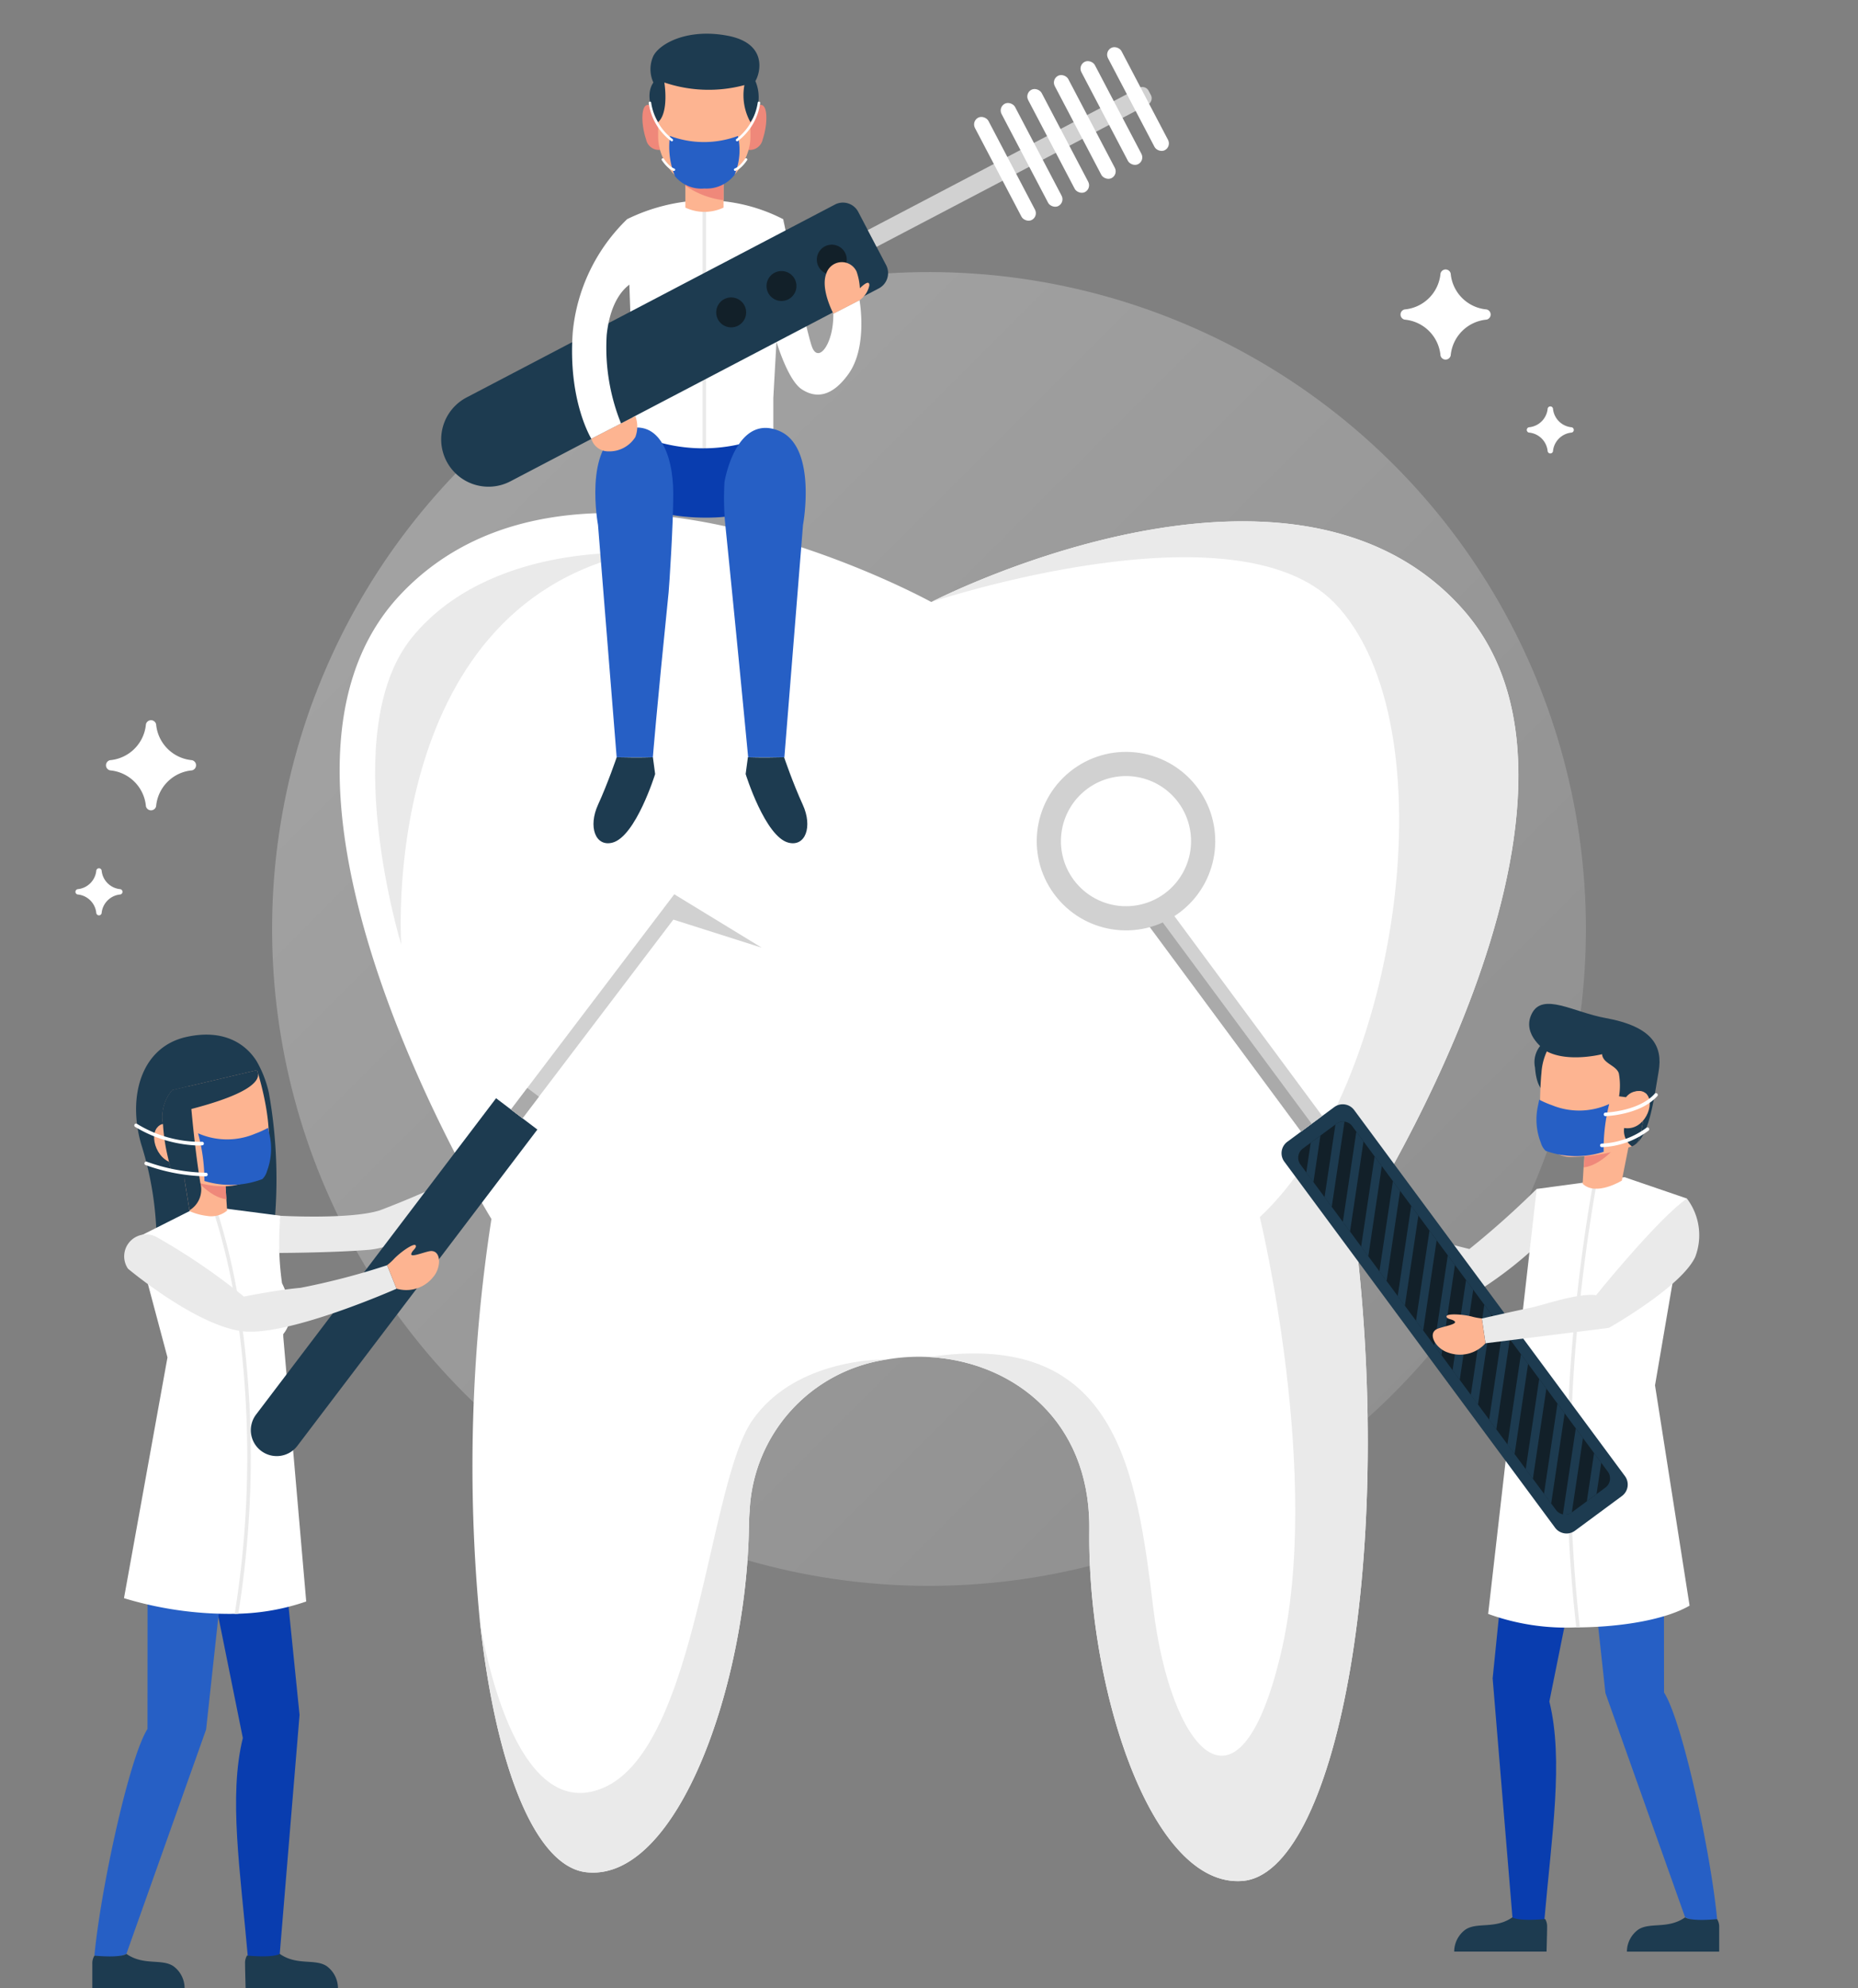 <svg xmlns="http://www.w3.org/2000/svg" xmlns:xlink="http://www.w3.org/1999/xlink" width="142.45" height="152.43" viewBox="0 0 142.45 152.43">
  <rect x="0" y="0" width="142.45" height="152.43" fill="#808080" stroke="none"/>
  <defs>
    <linearGradient id="linear-gradient" x1="0.5" y1="-4.653" x2="0.5" y2="2.072" gradientUnits="objectBoundingBox">
      <stop offset="0" stop-color="#fff"/>
      <stop offset="0.216" stop-color="#fff" stop-opacity="0.761"/>
      <stop offset="0.604" stop-color="#fff" stop-opacity="0.357"/>
      <stop offset="0.874" stop-color="#fff" stop-opacity="0.098"/>
      <stop offset="1" stop-color="#fff" stop-opacity="0"/>
    </linearGradient>
  </defs>
  <g id="Group_12290" data-name="Group 12290" transform="translate(-58.588 -30.209)">
    <circle id="Ellipse_2179" data-name="Ellipse 2179" cx="50.364" cy="50.364" r="50.364" transform="translate(58.588 101.434) rotate(-45)" fill="url(#linear-gradient)"/>
    <g id="Group_11640" data-name="Group 11640" transform="translate(64.372 50.868)">
      <path id="Path_41182" data-name="Path 41182" d="M87.5,185.793a3.035,3.035,0,0,0-2.751,2.751.4.4,0,0,1-.781,0,3.035,3.035,0,0,0-2.751-2.751.4.4,0,0,1,0-.78,3.035,3.035,0,0,0,2.751-2.751.4.4,0,0,1,.781,0,3.035,3.035,0,0,0,2.751,2.751A.4.4,0,0,1,87.5,185.793Z" transform="translate(-78.564 -147.388)" fill="#fff"/>
      <path id="Path_41183" data-name="Path 41183" d="M360.249,90.827a3.035,3.035,0,0,0-2.751,2.751.4.4,0,0,1-.781,0,3.034,3.034,0,0,0-2.751-2.751.4.4,0,0,1,0-.781,3.034,3.034,0,0,0,2.751-2.751.4.4,0,0,1,.781,0,3.034,3.034,0,0,0,2.751,2.751A.4.4,0,0,1,360.249,90.827Z" transform="translate(-252.06 -86.98)" fill="#fff"/>
      <path id="Path_41184" data-name="Path 41184" d="M383.7,117.841a1.583,1.583,0,0,0-1.436,1.436.208.208,0,0,1-.407,0,1.583,1.583,0,0,0-1.436-1.436.208.208,0,0,1,0-.407A1.583,1.583,0,0,0,381.857,116a.208.208,0,0,1,.407,0,1.583,1.583,0,0,0,1.436,1.436A.208.208,0,0,1,383.7,117.841Z" transform="translate(-268.984 -105.334)" fill="#fff"/>
      <path id="Path_41185" data-name="Path 41185" d="M77.924,215.159a1.583,1.583,0,0,0-1.435,1.436.208.208,0,0,1-.407,0,1.583,1.583,0,0,0-1.435-1.436.208.208,0,0,1,0-.407,1.583,1.583,0,0,0,1.435-1.436.208.208,0,0,1,.407,0,1.583,1.583,0,0,0,1.435,1.436A.208.208,0,0,1,77.924,215.159Z" transform="translate(-74.482 -167.238)" fill="#fff"/>
    </g>
    <g id="Group_11643" data-name="Group 11643" transform="translate(84.624 69.542)">
      <g id="Group_11642" data-name="Group 11642" transform="translate(0)">
        <g id="Group_11641" data-name="Group 11641">
          <path id="Path_41186" data-name="Path 41186" d="M207.967,193.294c3.163,25.825-1.6,49.335-8.612,49.88s-11.9-14.818-11.742-26.911q.007-.567-.023-1.121c-.416-7.748-6.233-11.816-12.268-12.137a14.449,14.449,0,0,0-3.249.192,12.3,12.3,0,0,0-10.5,11.6q-.045.554-.052,1.12c-.159,12.094-5.448,27.323-12.445,26.593-3.941-.41-6.979-8.092-8.192-19.324a124.271,124.271,0,0,1,.892-30.765s-20.57-33.374-7.012-47.837,40.737.535,40.737.535h0c.282-.145,27.627-14.2,40.734.535C229.406,160.471,207.967,193.294,207.967,193.294Z" transform="translate(-130.135 -138.294)" fill="#fff"/>
        </g>
        <path id="Path_41187" data-name="Path 41187" d="M157.409,146.715s-11.122-.719-16.962,6.465-.823,23.557-.823,23.557S137.819,151.1,157.409,146.715Z" transform="translate(-134.896 -143.638)" fill="#eaeaea"/>
        <path id="Path_41188" data-name="Path 41188" d="M286.952,194.406c3.163,25.824-1.6,49.335-8.612,49.88s-11.9-14.818-11.742-26.911q.007-.567-.023-1.121c-.416-7.748-6.233-11.816-12.268-12.137h0c14.421-2.154,15.919,8.736,17.207,19.327s6.439,17.173,9.731,3.577-1.574-33.631-1.574-33.631c10.734-10.017,14.687-37.893,5.718-47.094-7.6-7.8-30.665-.14-30.908-.063.282-.145,27.627-14.2,40.734.535C308.391,161.583,286.952,194.406,286.952,194.406Z" transform="translate(-209.119 -139.406)" fill="#eaeaea"/>
        <path id="Path_41189" data-name="Path 41189" d="M190.854,316.64h0a12.3,12.3,0,0,0-10.5,11.6q-.045.554-.052,1.12c-.159,12.094-5.448,27.323-12.445,26.593-3.941-.41-6.979-8.092-8.192-19.324h0s2.3,16,9.519,12.828c7.156-3.149,7.983-23.217,11.354-28.116S190.854,316.64,190.854,316.64Z" transform="translate(-148.916 -251.739)" fill="#eaeaea"/>
      </g>
    </g>
    <g id="Group_11662" data-name="Group 11662" transform="translate(91.16 32.797)">
      <path id="Path_41190" data-name="Path 41190" d="M222.7,76.395s1.714,8.446,2.2,9.777,1.675-.236,1.637-2.53l2.01-1.037s.657,3.567-.852,5.664c-1.288,1.791-2.53,1.864-3.594,1.154s-1.927-3.657-1.927-3.657A74.563,74.563,0,0,1,222.7,76.395Z" transform="translate(-195.221 -62.176)" fill="#fff"/>
      <g id="Group_11648" data-name="Group 11648" transform="translate(15.506 12.763)">
        <g id="Group_11646" data-name="Group 11646">
          <g id="Group_11645" data-name="Group 11645">
            <g id="Group_11644" data-name="Group 11644">
              <path id="Path_41191" data-name="Path 41191" d="M201.918,87.556l0,5.825c-4.314,2.294-7.176,1.629-10.847-.023l.107-5.986-.473-13.522a14.256,14.256,0,0,1,5.784-1.452q.137,0,.273,0a13.059,13.059,0,0,1,5.921,1.456Z" transform="translate(-190.707 -72.395)" fill="#fff"/>
            </g>
          </g>
        </g>
        <g id="Group_11647" data-name="Group 11647" transform="translate(5.784 0)">
          <path id="Path_41192" data-name="Path 41192" d="M206.873,72.395V94.6a.136.136,0,0,1-.273,0V72.4Q206.737,72.395,206.873,72.395Z" transform="translate(-206.6 -72.395)" fill="#eaeaea"/>
        </g>
      </g>
      <g id="Group_11655" data-name="Group 11655" transform="translate(16.68 0)">
        <g id="Group_11649" data-name="Group 11649" transform="translate(3.294 10.687)">
          <path id="Path_41193" data-name="Path 41193" d="M205.912,69.333V66.69h-2.926v2.643A3.44,3.44,0,0,0,205.912,69.333Z" transform="translate(-202.986 -66.69)" fill="#fdb491"/>
          <path id="Path_41194" data-name="Path 41194" d="M205.912,66.69v2.076a6.446,6.446,0,0,1-2.926-1.121V66.69Z" transform="translate(-202.986 -66.69)" fill="#ef887a"/>
        </g>
        <path id="Path_41195" data-name="Path 41195" d="M195.408,53.224a1.662,1.662,0,0,0-.966-.909c-.644-.151-.625,1.458-.227,2.632a1,1,0,0,0,1.4.72Z" transform="translate(-193.934 -46.852)" fill="#ef887a"/>
        <path id="Path_41196" data-name="Path 41196" d="M215.634,53.224a1.661,1.661,0,0,1,.966-.909c.644-.151.625,1.458.227,2.632a1,1,0,0,1-1.4.72Z" transform="translate(-207.604 -46.852)" fill="#ef887a"/>
        <path id="Path_41197" data-name="Path 41197" d="M200.792,55.733h0c-1.953,0-3.536-2.1-3.536-3.945V47.609h7.072v4.178C204.328,53.635,202.746,55.733,200.792,55.733Z" transform="translate(-196.047 -43.866)" fill="#fdb491"/>
        <path id="Path_41198" data-name="Path 41198" d="M196.093,44.1s-1.209-1.818-.368-3.039a2.448,2.448,0,0,1,0-2.038c.516-.994,2.7-2.138,5.736-1.541s2.465,2.84,2.085,3.465a3.19,3.19,0,0,1-.381,3.153,4.264,4.264,0,0,1-.461-2.841,10.592,10.592,0,0,1-6.138-.2S196.945,43.309,196.093,44.1Z" transform="translate(-194.884 -37.322)" fill="#1d3b50"/>
        <g id="Group_11650" data-name="Group 11650" transform="translate(2.064 7.836)">
          <path id="Path_41199" data-name="Path 41199" d="M199.658,58.855a5.911,5.911,0,0,0,.384,3.091,2.621,2.621,0,0,0,2.245.941A2.745,2.745,0,0,0,204.6,61.85a4.864,4.864,0,0,0,.265-2.995A7.476,7.476,0,0,1,199.658,58.855Z" transform="translate(-199.605 -58.855)" fill="#265fc5"/>
        </g>
        <g id="Group_11651" data-name="Group 11651" transform="translate(0.479 5.18)">
          <path id="Path_41200" data-name="Path 41200" d="M197.032,54.627a.094.094,0,0,1-.048-.013,4.426,4.426,0,0,1-1.731-2.939.1.1,0,0,1,.187-.041,4.314,4.314,0,0,0,1.64,2.815.1.1,0,0,1-.048.179Z" transform="translate(-195.251 -51.558)" fill="#fff"/>
        </g>
        <g id="Group_11652" data-name="Group 11652" transform="translate(1.457 9.524)">
          <path id="Path_41201" data-name="Path 41201" d="M198.9,64.489l-.021,0c-.017,0-.428-.1-.922-.844a.1.1,0,0,1,.16-.106c.444.666.8.762.805.763a.1.1,0,0,1,.071.115A.1.1,0,0,1,198.9,64.489Z" transform="translate(-197.939 -63.494)" fill="#fff"/>
        </g>
        <g id="Group_11653" data-name="Group 11653" transform="translate(7.158 5.18)">
          <path id="Path_41202" data-name="Path 41202" d="M213.7,54.627a.1.1,0,0,1-.048-.179h0a4.339,4.339,0,0,0,1.64-2.815.1.1,0,0,1,.187.041,4.428,4.428,0,0,1-1.731,2.939A.094.094,0,0,1,213.7,54.627Z" transform="translate(-213.603 -51.558)" fill="#fff"/>
        </g>
        <g id="Group_11654" data-name="Group 11654" transform="translate(7.002 9.524)">
          <path id="Path_41203" data-name="Path 41203" d="M213.27,64.489a.1.1,0,0,1-.022-.189c.008,0,.364-.1.805-.763a.1.1,0,0,1,.159.106c-.493.74-.9.84-.922.844Z" transform="translate(-213.174 -63.494)" fill="#fff"/>
        </g>
      </g>
      <path id="Path_41204" data-name="Path 41204" d="M202.627,121.341s-.111,4.262-1.047,5.539-6.312,1.221-8.226.369-1.5-5.908-1.5-5.908A12.6,12.6,0,0,0,202.627,121.341Z" transform="translate(-175.904 -90.766)" fill="#093daf"/>
      <g id="Group_11656" data-name="Group 11656" transform="translate(12.926 30.191)">
        <path id="Path_41205" data-name="Path 41205" d="M189.632,132.919c.049-.481.355-5.148.355-7.544,0-3.2-1.221-5.965-3.936-4.83-2.948,1.232-1.832,7.215-1.832,7.215l1.429,17.806h2.776S188.693,142.13,189.632,132.919Z" transform="translate(-183.868 -120.286)" fill="#265fc5"/>
        <path id="Path_41206" data-name="Path 41206" d="M185.4,189.756s-.66,1.953-1.43,3.639-.206,3.239,1.094,2.911c1.793-.454,3.284-5.262,3.284-5.262l-.172-1.287S187.152,189.8,185.4,189.756Z" transform="translate(-183.617 -164.476)" fill="#1d3b50"/>
      </g>
      <g id="Group_11657" data-name="Group 11657" transform="translate(22.932 30.221)">
        <path id="Path_41207" data-name="Path 41207" d="M211.19,127.513a21.986,21.986,0,0,1-.035-2.994c.309-1.69,1.473-5.056,4.189-3.921,2.948,1.232,1.831,7.215,1.831,7.215l-1.428,17.806H212.97S212.128,136.724,211.19,127.513Z" transform="translate(-211.114 -120.37)" fill="#265fc5"/>
        <path id="Path_41208" data-name="Path 41208" d="M218.635,189.756s.66,1.953,1.431,3.639.206,3.239-1.095,2.911c-1.793-.454-3.284-5.262-3.284-5.262l.172-1.287S216.88,189.8,218.635,189.756Z" transform="translate(-214.023 -164.506)" fill="#1d3b50"/>
      </g>
      <g id="Group_11661" data-name="Group 11661" transform="translate(0 0.814)">
        <g id="Group_11660" data-name="Group 11660" transform="translate(0 0)">
          <path id="Rectangle_2849" data-name="Rectangle 2849" d="M1.325,0h4.6A1.325,1.325,0,0,1,7.254,1.325V33.2a3.627,3.627,0,0,1-3.627,3.627h0A3.627,3.627,0,0,1,0,33.2V1.325A1.325,1.325,0,0,1,1.325,0Z" transform="matrix(0.464, 0.886, -0.886, 0.464, 32.613, 11.668)" fill="#1d3b50"/>
          <path id="Path_41209" data-name="Path 41209" d="M242.094,60.794l20.8-10.907a.541.541,0,0,0,.228-.73l-.173-.328a.541.541,0,0,0-.73-.228l-20.8,10.907Z" transform="translate(-207.459 -45.271)" fill="#d1d1d1"/>
          <g id="Group_11658" data-name="Group 11658" transform="translate(41.905)">
            <rect id="Rectangle_2850" data-name="Rectangle 2850" width="1.167" height="8.854" rx="0.584" transform="translate(10.2 0.542) rotate(-27.674)" fill="#fff"/>
            <rect id="Rectangle_2851" data-name="Rectangle 2851" width="1.167" height="8.854" rx="0.584" transform="translate(8.16 1.612) rotate(-27.675)" fill="#fff"/>
            <rect id="Rectangle_2852" data-name="Rectangle 2852" width="1.167" height="8.854" rx="0.584" transform="translate(6.12 2.682) rotate(-27.675)" fill="#fff"/>
            <rect id="Rectangle_2853" data-name="Rectangle 2853" width="1.167" height="8.854" rx="0.584" transform="translate(4.08 3.752) rotate(-27.674)" fill="#fff"/>
            <rect id="Rectangle_2854" data-name="Rectangle 2854" width="1.167" height="8.854" rx="0.584" transform="translate(2.04 4.822) rotate(-27.675)" fill="#fff"/>
            <rect id="Rectangle_2855" data-name="Rectangle 2855" width="1.167" height="8.854" rx="0.584" transform="translate(0 5.892) rotate(-27.675)" fill="#fff"/>
          </g>
          <g id="Group_11659" data-name="Group 11659" transform="translate(22.339 15.357)">
            <path id="Path_41210" data-name="Path 41210" d="M232.362,83.923a1.147,1.147,0,1,1,.483-1.548A1.147,1.147,0,0,1,232.362,83.923Z" transform="translate(-222.967 -81.76)" fill="#122029"/>
            <path id="Path_41211" data-name="Path 41211" d="M211.163,95.041a1.147,1.147,0,1,1,.483-1.549A1.147,1.147,0,0,1,211.163,95.041Z" transform="translate(-209.483 -88.832)" fill="#122029"/>
            <path id="Path_41212" data-name="Path 41212" d="M221.762,89.482a1.147,1.147,0,1,1,.483-1.549A1.147,1.147,0,0,1,221.762,89.482Z" transform="translate(-216.225 -85.296)" fill="#122029"/>
          </g>
        </g>
      </g>
      <path id="Path_41213" data-name="Path 41213" d="M183.33,76.395a13.877,13.877,0,0,0-4.162,8.62c-.4,5.291,1.425,8.217,1.425,8.217l2.274-1.173a15.574,15.574,0,0,1-1.1-6.784c.355-3.4,2.056-4.047,2.056-4.047A8.833,8.833,0,0,0,183.33,76.395Z" transform="translate(-167.824 -62.176)" fill="#fff"/>
      <path id="Path_41214" data-name="Path 41214" d="M184.919,118.73l1.637-.844a2.258,2.258,0,0,1,0,1.6,2.348,2.348,0,0,1-2.073,1.1,1.343,1.343,0,0,1-1.3-.964Z" transform="translate(-170.416 -88.568)" fill="#fdb491"/>
      <path id="Path_41215" data-name="Path 41215" d="M235.752,87.242a1.857,1.857,0,0,1-.746,1.125L233,89.4s-1.027-1.91-.54-3.094a1.246,1.246,0,0,1,2.314-.135,4.546,4.546,0,0,1,.252,1.28C235.229,87.25,235.776,86.749,235.752,87.242Z" transform="translate(-201.674 -67.938)" fill="#fdb491"/>
    </g>
    <g id="Group_11713" data-name="Group 11713" transform="translate(135.293 85.076)">
      <g id="Group_11712" data-name="Group 11712" transform="translate(0 0)">
        <g id="Group_11664" data-name="Group 11664" transform="translate(27.426 36.289)">
          <g id="Group_11663" data-name="Group 11663">
            <path id="Path_41217" data-name="Path 41217" d="M358.425,280.7a67.515,67.515,0,0,1-5.161,4.61s-1.461-.336-4.548-1.242a40.782,40.782,0,0,1-3.978-1.321,12.191,12.191,0,0,1,.926,2.848s5.747,2.987,8.059,3.06a30.257,30.257,0,0,0,5.531-4.4Z" transform="translate(-344.738 -280.704)" fill="#eaeaea"/>
          </g>
        </g>
        <g id="Group_11667" data-name="Group 11667" transform="translate(34.786 56.139)">
          <g id="Group_11666" data-name="Group 11666" transform="translate(2.947)">
            <g id="Group_11665" data-name="Group 11665">
              <path id="Path_41218" data-name="Path 41218" d="M377.019,371.527H374.6l-1.54-18.6,1.731-17.062,6.538-.612-3.921,19.45C378.515,359.2,377.589,364.947,377.019,371.527Z" transform="translate(-373.059 -335.251)" fill="#093daf"/>
            </g>
          </g>
          <path id="Path_41219" data-name="Path 41219" d="M371.938,434.3a1.129,1.129,0,0,1,.146.624c0,.421-.042,1.871-.042,1.871h-7.081a2.1,2.1,0,0,1,.871-1.691c.9-.589,2.275-.012,3.593-.937C369.425,434.169,369.777,434.491,371.938,434.3Z" transform="translate(-364.961 -398.172)" fill="#1d3b50"/>
        </g>
        <g id="Group_11670" data-name="Group 11670" transform="translate(44.471 55.874)">
          <g id="Group_11669" data-name="Group 11669">
            <g id="Group_11668" data-name="Group 11668">
              <path id="Path_41220" data-name="Path 41220" d="M402.048,370.924c-.468-5.042-2.666-15.189-4.068-17.377l-.014-19.024-6.389,1.515,1.909,17.55,6.112,17.2A3.419,3.419,0,0,0,402.048,370.924Z" transform="translate(-391.577 -334.523)" fill="#265fc5"/>
            </g>
          </g>
          <path id="Path_41221" data-name="Path 41221" d="M408.266,434.308a1.113,1.113,0,0,1,.161.635V436.8h-7.075a2.1,2.1,0,0,1,.871-1.691c.9-.589,2.275-.012,3.593-.937C405.817,434.169,406.106,434.5,408.266,434.308Z" transform="translate(-397.795 -397.907)" fill="#1d3b50"/>
        </g>
        <g id="Group_11674" data-name="Group 11674" transform="translate(37.389 35.389)">
          <g id="Group_11673" data-name="Group 11673">
            <g id="Group_11672" data-name="Group 11672">
              <g id="Group_11671" data-name="Group 11671">
                <path id="Path_41222" data-name="Path 41222" d="M387.56,311.082c-1.877,1.086-5.215,1.627-8.413,1.666-.092,0-.184,0-.275,0a17.5,17.5,0,0,1-6.756-1.033l3.724-32.584,2.487-.334.2-.026.566-.076,1.094-.146.285-.038,2.1-.281.585.2.738.253.176.06,3.288,1.126-2.449,14.321Z" transform="translate(-372.116 -278.231)" fill="#fff"/>
              </g>
            </g>
          </g>
        </g>
        <g id="Group_11675" data-name="Group 11675" transform="translate(43.44 35.67)">
          <path id="Path_41223" data-name="Path 41223" d="M389.723,313.24c-.092,0-.184,0-.275,0a110.659,110.659,0,0,1-.056-24.325c.434-4.3,1-7.789,1.37-9.875l.285-.038c-.374,2.068-.944,5.592-1.384,9.944A110.363,110.363,0,0,0,389.723,313.24Z" transform="translate(-388.744 -279.004)" fill="#eaeaea"/>
        </g>
        <g id="Group_11695" data-name="Group 11695" transform="translate(0)">
          <g id="Group_11694" data-name="Group 11694" transform="translate(21.554 29.799)">
            <g id="Group_11676" data-name="Group 11676">
              <path id="Path_41224" data-name="Path 41224" d="M334.164,263.314l20.759,28.065a1.091,1.091,0,0,1-.228,1.526l-3.6,2.66a1.088,1.088,0,0,1-1.135.1,1.066,1.066,0,0,1-.391-.327l-20.759-28.065a1.092,1.092,0,0,1,.228-1.526l3.6-2.66a1.092,1.092,0,0,1,1.526.228Z" transform="translate(-328.601 -262.872)" fill="#1d3b50"/>
              <path id="Path_41225" data-name="Path 41225" d="M336.238,266.873l19.592,26.486a.874.874,0,0,1-.183,1.221l-2.573,1.9h0a.873.873,0,0,1-1.219-.184l-19.591-26.486a.874.874,0,0,1,.183-1.221l2.573-1.9a.877.877,0,0,1,1.221.183Z" transform="translate(-330.821 -265.193)" fill="#122029"/>
            </g>
            <g id="Group_11693" data-name="Group 11693" transform="translate(1.89 1.328)">
              <g id="Group_11677" data-name="Group 11677" transform="translate(0 1.074)">
                <path id="Path_41226" data-name="Path 41226" d="M334.88,269.472l-.535,3.572-.55-.744.341-2.278Z" transform="translate(-333.795 -269.472)" fill="#1d3b50"/>
              </g>
              <g id="Group_11678" data-name="Group 11678" transform="translate(1.402)">
                <path id="Path_41227" data-name="Path 41227" d="M339.176,266.528l-.978,6.535-.551-.745.834-5.575.07-.052A.865.865,0,0,1,339.176,266.528Z" transform="translate(-337.647 -266.521)" fill="#1d3b50"/>
              </g>
              <g id="Group_11679" data-name="Group 11679" transform="translate(2.804 0.776)">
                <path id="Path_41228" data-name="Path 41228" d="M342.537,268.652l.55.744-1.035,6.918-.55-.744Z" transform="translate(-341.502 -268.652)" fill="#1d3b50"/>
              </g>
              <g id="Group_11680" data-name="Group 11680" transform="translate(4.206 2.671)">
                <path id="Path_41229" data-name="Path 41229" d="M346.389,273.86l.55.744-1.035,6.918-.55-.744Z" transform="translate(-345.354 -273.86)" fill="#1d3b50"/>
              </g>
              <g id="Group_11681" data-name="Group 11681" transform="translate(5.608 4.565)">
                <path id="Path_41230" data-name="Path 41230" d="M350.24,279.066l.551.745-1.035,6.918-.551-.745Z" transform="translate(-349.205 -279.066)" fill="#1d3b50"/>
              </g>
              <g id="Group_11682" data-name="Group 11682" transform="translate(7.01 6.46)">
                <path id="Path_41231" data-name="Path 41231" d="M354.092,284.274l.551.746-1.035,6.918-.551-.745Z" transform="translate(-353.057 -284.274)" fill="#1d3b50"/>
              </g>
              <g id="Group_11683" data-name="Group 11683" transform="translate(8.412 8.357)">
                <path id="Path_41232" data-name="Path 41232" d="M357.946,289.484l.55.744-1.035,6.918-.55-.744Z" transform="translate(-356.911 -289.484)" fill="#1d3b50"/>
              </g>
              <g id="Group_11684" data-name="Group 11684" transform="translate(9.814 10.252)">
                <path id="Path_41233" data-name="Path 41233" d="M361.8,294.693l.55.744-1.035,6.918-.55-.744Z" transform="translate(-360.763 -294.693)" fill="#1d3b50"/>
              </g>
              <g id="Group_11685" data-name="Group 11685" transform="translate(11.216 12.147)">
                <path id="Path_41234" data-name="Path 41234" d="M365.651,299.9l.55.744-1.035,6.918-.55-.744Z" transform="translate(-364.616 -299.901)" fill="#1d3b50"/>
              </g>
              <g id="Group_11686" data-name="Group 11686" transform="translate(12.618 14.042)">
                <path id="Path_41235" data-name="Path 41235" d="M369.5,305.109l.55.744-1.035,6.918-.55-.744Z" transform="translate(-368.468 -305.109)" fill="#1d3b50"/>
              </g>
              <g id="Group_11687" data-name="Group 11687" transform="translate(14.02 15.938)">
                <path id="Path_41236" data-name="Path 41236" d="M373.356,310.317l.551.745-1.035,6.918-.551-.745Z" transform="translate(-372.321 -310.317)" fill="#1d3b50"/>
              </g>
              <g id="Group_11688" data-name="Group 11688" transform="translate(15.422 17.834)">
                <path id="Path_41237" data-name="Path 41237" d="M377.21,315.528l.55.744-1.035,6.918-.55-.744Z" transform="translate(-376.175 -315.528)" fill="#1d3b50"/>
              </g>
              <g id="Group_11689" data-name="Group 11689" transform="translate(16.824 19.729)">
                <path id="Path_41238" data-name="Path 41238" d="M381.062,320.736l.55.744-1.035,6.918-.55-.744Z" transform="translate(-380.027 -320.736)" fill="#1d3b50"/>
              </g>
              <g id="Group_11690" data-name="Group 11690" transform="translate(18.225 21.623)">
                <path id="Path_41239" data-name="Path 41239" d="M384.913,325.942l.551.745-1.035,6.918-.551-.745Z" transform="translate(-383.878 -325.942)" fill="#1d3b50"/>
              </g>
              <g id="Group_11691" data-name="Group 11691" transform="translate(19.675 23.519)">
                <path id="Path_41240" data-name="Path 41240" d="M388.849,331.15l.551.745-.853,5.7a.871.871,0,0,1-.686.153Z" transform="translate(-387.861 -331.15)" fill="#1d3b50"/>
              </g>
              <g id="Group_11692" data-name="Group 11692" transform="translate(21.511 25.415)">
                <path id="Path_41241" data-name="Path 41241" d="M393.462,336.36l.55.744-.36,2.4-.744.55Z" transform="translate(-392.908 -336.36)" fill="#1d3b50"/>
              </g>
            </g>
          </g>
          <rect id="Rectangle_2856" data-name="Rectangle 2856" width="2.014" height="22.872" transform="translate(9.448 13.505) rotate(-36.49)" fill="#d1d1d1"/>
          <rect id="Rectangle_2857" data-name="Rectangle 2857" width="1.007" height="22.872" transform="translate(9.448 13.505) rotate(-36.49)" fill="#aaa"/>
          <circle id="Ellipse_2181" data-name="Ellipse 2181" cx="6.843" cy="6.843" r="6.843" transform="translate(0 8.605) rotate(-38.956)" fill="#d1d1d1"/>
          <path id="Path_41242" data-name="Path 41242" d="M290.068,202.724a4.989,4.989,0,1,1,1.044-6.978A4.995,4.995,0,0,1,290.068,202.724Z" transform="translate(-277.477 -189.089)" fill="#fff"/>
        </g>
        <g id="Group_11710" data-name="Group 11710" transform="translate(40.528 22.095)">
          <g id="Group_11696" data-name="Group 11696" transform="translate(0.447 2.838)">
            <path id="Path_41243" data-name="Path 41243" d="M382.8,249.5a1.981,1.981,0,0,0-.822,2.046c.113,1.586.69,1.827.69,1.827S384.011,250.062,382.8,249.5Z" transform="translate(-381.971 -249.499)" fill="#1d3b50"/>
          </g>
          <g id="Group_11697" data-name="Group 11697" transform="translate(4.106 10.343)">
            <path id="Path_41244" data-name="Path 41244" d="M392.245,270.369l-.151,2.006-.071,1.2c1.017.988,3.005-.238,3.005-.238l.582-2.929c-.475-.422-1.858-.29-2.7-.162C392.519,270.31,392.245,270.369,392.245,270.369Z" transform="translate(-392.024 -270.123)" fill="#fdb491"/>
          </g>
          <g id="Group_11698" data-name="Group 11698" transform="translate(4.194 10.455)">
            <path id="Path_41245" data-name="Path 41245" d="M392.407,270.546l-.139,1.97c1.362-.138,2.7-1.83,2.7-1.83l-1.9-.253C392.68,270.489,392.407,270.546,392.407,270.546Z" transform="translate(-392.268 -270.432)" fill="#ef887a"/>
          </g>
          <g id="Group_11699" data-name="Group 11699">
            <path id="Path_41246" data-name="Path 41246" d="M382.1,245.349s-1.985-1.25-1.147-2.9,3.214-.1,5.619.337c3.628.655,4.442,2.151,4.1,4.119s-.66,4.625-1.683,5.5-1.458-.6-1.765-1.9S384.528,245.052,382.1,245.349Z" transform="translate(-380.742 -241.701)" fill="#1d3b50"/>
          </g>
          <g id="Group_11701" data-name="Group 11701" transform="translate(0.841 2.358)">
            <g id="Group_11700" data-name="Group 11700">
              <path id="Path_41247" data-name="Path 41247" d="M383.161,251.131c-.007.067-.015.135-.021.2a30.807,30.807,0,0,0-.042,4,2.34,2.34,0,0,0,2.508,2.232,15.255,15.255,0,0,0,4.49-.808.945.945,0,0,0,.534-.487,12.95,12.95,0,0,0,.357-1.687c.314-1.986.485-4.492.485-4.492-1.564-2.541-6.851-2.3-7.852-.711A4.521,4.521,0,0,0,383.161,251.131Z" transform="translate(-383.054 -248.181)" fill="#fdb491"/>
            </g>
          </g>
          <g id="Group_11702" data-name="Group 11702" transform="translate(1.048 1.613)">
            <path id="Path_41248" data-name="Path 41248" d="M391.59,251.453a1.111,1.111,0,0,0-1.576.229l-.541-.069a5.22,5.22,0,0,0-.014-1.745c-.187-.637-1.225-.753-1.289-1.484,0,0-2.57.663-4.241-.217s3.959-3.135,6.315-1.39S392.223,249.609,391.59,251.453Z" transform="translate(-383.623 -246.133)" fill="#1d3b50"/>
          </g>
          <g id="Group_11703" data-name="Group 11703" transform="translate(7.278 8.758)">
            <path id="Path_41249" data-name="Path 41249" d="M401.348,267.942a.944.944,0,0,0,.534-.487,12.924,12.924,0,0,0,.357-1.687l-1.485.765A1.479,1.479,0,0,0,401.348,267.942Z" transform="translate(-400.743 -265.768)" fill="#1d3b50"/>
          </g>
          <g id="Group_11705" data-name="Group 11705" transform="translate(7.29 6.685)">
            <g id="Group_11704" data-name="Group 11704">
              <path id="Path_41250" data-name="Path 41250" d="M400.923,260.547s.956-.9,1.576-.229c.683.738-.178,2.838-1.725,2.591Z" transform="translate(-400.774 -260.07)" fill="#fdb491"/>
            </g>
          </g>
          <g id="Group_11707" data-name="Group 11707" transform="translate(0.568 7.356)">
            <g id="Group_11706" data-name="Group 11706">
              <path id="Path_41251" data-name="Path 41251" d="M382.638,265.214a1.362,1.362,0,0,0,.351.6l.02.018a6.853,6.853,0,0,0,4.442.072h0a14.135,14.135,0,0,1,.426-3.662,5.523,5.523,0,0,1-4.366.1,7.653,7.653,0,0,1-1-.433l-.109.533A4.856,4.856,0,0,0,382.638,265.214Z" transform="translate(-382.303 -261.914)" fill="#265fc5"/>
            </g>
          </g>
          <g id="Group_11708" data-name="Group 11708" transform="translate(5.712 6.867)">
            <path id="Path_41252" data-name="Path 41252" d="M396.575,262.319a.137.137,0,0,1,0-.273c.026,0,2.563-.1,3.768-1.431a.137.137,0,1,1,.2.183c-1.283,1.413-3.852,1.516-3.961,1.52Z" transform="translate(-396.439 -260.571)" fill="#fff"/>
          </g>
          <g id="Group_11709" data-name="Group 11709" transform="translate(5.442 9.48)">
            <path id="Path_41253" data-name="Path 41253" d="M395.832,269.264a.136.136,0,0,1,0-.273,6.2,6.2,0,0,0,3.414-1.21.136.136,0,0,1,.167.215A6.366,6.366,0,0,1,395.832,269.264Z" transform="translate(-395.696 -267.752)" fill="#fff"/>
          </g>
        </g>
        <g id="Group_11711" data-name="Group 11711" transform="translate(33.141 37.027)">
          <path id="Path_41254" data-name="Path 41254" d="M386.511,282.733a4.657,4.657,0,0,1,.636,4.477c-1.064,2.305-6.618,5.438-6.618,5.438l-9.462,1.182-.279-1.9s2.664-.608,3.69-.814,3.629-1.152,5.075-.975C379.553,290.136,384.22,284.344,386.511,282.733Z" transform="translate(-367.023 -282.733)" fill="#eaeaea"/>
          <path id="Path_41255" data-name="Path 41255" d="M364.207,307.454a5.061,5.061,0,0,1-.685-.12c-.675-.2-2.083-.294-2.024-.015.044.211.418.164.621.354.235.221-.779.376-1.278.562-.867.323-.186,1.526.768,1.832a2.634,2.634,0,0,0,2.877-.709Z" transform="translate(-360.442 -298.262)" fill="#fdb491"/>
        </g>
      </g>
    </g>
    <g id="Group_11744" data-name="Group 11744" transform="translate(65.666 98.775)">
      <path id="Path_41256" data-name="Path 41256" d="M117.4,280.348s5.408.3,7.637-.419a73.519,73.519,0,0,0,6.869-3.019l-.637,3.072s-4.387,2.751-7.1,2.977-6.867.24-6.867.24A10.768,10.768,0,0,1,117.4,280.348Z" transform="translate(-102.984 -255.7)" fill="#eaeaea"/>
      <g id="Group_11740" data-name="Group 11740" transform="translate(0 10.76)">
        <g id="Group_11716" data-name="Group 11716" transform="translate(7.618 34.48)">
          <g id="Group_11715" data-name="Group 11715">
            <g id="Group_11714" data-name="Group 11714">
              <path id="Path_41258" data-name="Path 41258" d="M103.282,379.218h2.42l1.541-18.6-1.731-17.062-6.538-.612,3.921,19.449C101.786,366.886,102.712,372.637,103.282,379.218Z" transform="translate(-98.973 -342.942)" fill="#093daf"/>
            </g>
          </g>
          <path id="Path_41259" data-name="Path 41259" d="M110.367,441.993a1.13,1.13,0,0,0-.146.624c0,.42.041,1.871.041,1.871h7.081a2.1,2.1,0,0,0-.871-1.691c-.9-.589-2.275-.012-3.593-.937C112.88,441.859,112.527,442.181,110.367,441.993Z" transform="translate(-106.128 -405.863)" fill="#1d3b50"/>
        </g>
        <g id="Group_11719" data-name="Group 11719" transform="translate(0 34.214)">
          <g id="Group_11718" data-name="Group 11718" transform="translate(0.161)">
            <g id="Group_11717" data-name="Group 11717">
              <path id="Path_41260" data-name="Path 41260" d="M78.481,378.614c.468-5.042,2.666-15.189,4.068-17.377l.014-19.024,6.389,1.515-1.909,17.55-6.112,17.2A3.421,3.421,0,0,1,78.481,378.614Z" transform="translate(-78.481 -342.213)" fill="#265fc5"/>
            </g>
          </g>
          <path id="Path_41261" data-name="Path 41261" d="M78.2,442a1.113,1.113,0,0,0-.161.635v1.854h7.075a2.1,2.1,0,0,0-.871-1.691c-.9-.589-2.276-.012-3.593-.937C80.649,441.859,80.359,442.187,78.2,442Z" transform="translate(-78.038 -405.597)" fill="#1d3b50"/>
        </g>
        <g id="Group_11720" data-name="Group 11720" transform="translate(3.354)">
          <path id="Path_41262" data-name="Path 41262" d="M97.435,252.641a8.625,8.625,0,0,0-.925-2.392c-.789-1.279-2.461-2.528-5.392-1.879-3.458.765-4.52,4.537-3.481,8.189a25.511,25.511,0,0,1,1.192,8.109l8.847-.324A37.743,37.743,0,0,0,97.435,252.641Z" transform="translate(-87.255 -248.193)" fill="#1d3b50"/>
        </g>
        <g id="Group_11723" data-name="Group 11723" transform="translate(2.428 13.099)">
          <g id="Group_11722" data-name="Group 11722">
            <g id="Group_11721" data-name="Group 11721">
              <path id="Path_41263" data-name="Path 41263" d="M98.681,314.552a17.351,17.351,0,0,1-5.207.938l-.277.008a27.911,27.911,0,0,1-8.487-1.2l3.334-18.461L85.608,286.7l1.648-.83.334-.168h0l.724-.365,2.288-1.153,4.6.595.639.083.377.048.484.063a22.282,22.282,0,0,0,.124,5.174,6.117,6.117,0,0,1,.64,2.294,2.392,2.392,0,0,1-.49,1.539h0l-.056.071.005.235Z" transform="translate(-84.71 -284.189)" fill="#fff"/>
            </g>
          </g>
        </g>
        <g id="Group_11724" data-name="Group 11724" transform="translate(9.277 13.332)">
          <path id="Path_41264" data-name="Path 41264" d="M105.447,315.9l-.277.008a76.06,76.06,0,0,0,.306-22.03,49.171,49.171,0,0,0-1.936-8.864.137.137,0,0,1,.257-.092,49.436,49.436,0,0,1,1.949,8.919A76.285,76.285,0,0,1,105.447,315.9Z" transform="translate(-103.531 -284.83)" fill="#eaeaea"/>
        </g>
        <g id="Group_11739" data-name="Group 11739" transform="translate(3.218 2.722)">
          <g id="Group_11725" data-name="Group 11725" transform="translate(3.757 7.631)">
            <path id="Path_41265" data-name="Path 41265" d="M100.385,277.027l.057.887.065,1,.057.866a1.9,1.9,0,0,1-1.538.409,4.654,4.654,0,0,1-1.338-.365l-.011-.068-.4-2.484-.074-.453a1.586,1.586,0,0,1,1.156-.146c.474.058.989.179,1.385.238C100.123,276.972,100.385,277.027,100.385,277.027Z" transform="translate(-97.204 -276.643)" fill="#fdb491"/>
          </g>
          <g id="Group_11726" data-name="Group 11726" transform="translate(4.479 7.903)">
            <path id="Path_41266" data-name="Path 41266" d="M101.647,277.5l.123,1.889c-1.305-.139-2.582-1.769-2.582-1.769l1.82-.234C101.386,277.447,101.647,277.5,101.647,277.5Z" transform="translate(-99.188 -277.39)" fill="#ef887a"/>
          </g>
          <g id="Group_11727" data-name="Group 11727" transform="translate(2.191)">
            <path id="Path_41267" data-name="Path 41267" d="M99.78,263.992a4.227,4.227,0,0,1-2.074.583,6.9,6.9,0,0,1-1.929-.23,9.656,9.656,0,0,1-1.237-.409c-.281-.113-.513-.222-.677-.3s-.277-.147-.277-.147-.141-.449-.295-1.113a14.747,14.747,0,0,1-.382-2.562,3.179,3.179,0,0,1,.716-2.606l1.131-.267,5.36-1.265s.027.079.071.222c.1.31.273.925.44,1.686.013.057.025.114.037.174C101.114,259.874,101.435,262.989,99.78,263.992Z" transform="translate(-92.901 -255.672)" fill="#fdb491"/>
          </g>
          <g id="Group_11728" data-name="Group 11728" transform="translate(2.581 6.701)">
            <path id="Path_41268" data-name="Path 41268" d="M95.144,276.141a7.8,7.8,0,0,1-.876-.943s-.141-.449-.294-1.113l.547.151S95.567,275.631,95.144,276.141Z" transform="translate(-93.974 -274.085)" fill="#1d3b50"/>
          </g>
          <g id="Group_11731" data-name="Group 11731" transform="translate(1.517 4.116)">
            <g id="Group_11730" data-name="Group 11730">
              <g id="Group_11729" data-name="Group 11729">
                <path id="Path_41269" data-name="Path 41269" d="M92.789,267.441s-.924-.925-1.524-.144c-.662.861.277,3.086,1.917,2.669Z" transform="translate(-91.05 -266.984)" fill="#fdb491"/>
              </g>
            </g>
          </g>
          <g id="Group_11732" data-name="Group 11732" transform="translate(2.191)">
            <path id="Path_41270" data-name="Path 41270" d="M100.188,255.894c.153.694-.887,1.683-5.3,2.808,0,0,.5,2.037-.417,2.065-.218.007-.708-1.108-1.564-.958a3.174,3.174,0,0,1,.716-2.606l6.492-1.532S100.144,255.751,100.188,255.894Z" transform="translate(-92.902 -255.672)" fill="#1d3b50"/>
          </g>
          <g id="Group_11733" data-name="Group 11733" transform="translate(2.191 1.265)">
            <path id="Path_41271" data-name="Path 41271" d="M94.959,259.346s.228,3.175.664,6.2c.049.339.1.677.155,1.008a1.85,1.85,0,0,1-.837,2.075l-.4-2.484c-.282-.113-.513-.222-.677-.3s-.278-.147-.278-.147-.14-.449-.294-1.113a14.571,14.571,0,0,1-.382-2.562,3.175,3.175,0,0,1,.716-2.606l1.131-.267A.462.462,0,0,1,94.959,259.346Z" transform="translate(-92.901 -259.148)" fill="#1d3b50"/>
          </g>
          <g id="Group_11738" data-name="Group 11738" transform="translate(0 4.103)">
            <g id="Group_11735" data-name="Group 11735" transform="translate(4.89 0.324)">
              <g id="Group_11734" data-name="Group 11734">
                <path id="Path_41272" data-name="Path 41272" d="M105.608,271.14a1.367,1.367,0,0,1-.342.608l-.02.018a6.851,6.851,0,0,1-4.44.145h0a14.137,14.137,0,0,0-.486-3.655,5.522,5.522,0,0,0,4.367.033,7.673,7.673,0,0,0,.994-.449l.118.531A4.862,4.862,0,0,1,105.608,271.14Z" transform="translate(-100.319 -267.839)" fill="#265fc5"/>
              </g>
            </g>
            <g id="Group_11736" data-name="Group 11736">
              <path id="Path_41273" data-name="Path 41273" d="M91.764,268.626A10,10,0,0,1,86.95,267.2a.136.136,0,1,1,.134-.237,9.256,9.256,0,0,0,4.981,1.376.136.136,0,0,1,.028.271C92.073,268.616,91.959,268.626,91.764,268.626Z" transform="translate(-86.88 -266.948)" fill="#fff"/>
            </g>
            <g id="Group_11737" data-name="Group 11737" transform="translate(0.776 2.91)">
              <path id="Path_41274" data-name="Path 41274" d="M93.641,276.075a14.446,14.446,0,0,1-4.536-.864.136.136,0,1,1,.09-.258,14,14,0,0,0,4.545.847h0a.137.137,0,0,1,0,.273Z" transform="translate(-89.013 -274.946)" fill="#fff"/>
            </g>
          </g>
        </g>
      </g>
      <g id="Group_11742" data-name="Group 11742" transform="translate(12.15)">
        <g id="Group_11741" data-name="Group 11741">
          <path id="Path_41275" data-name="Path 41275" d="M130.231,261.6l-18.4,24.251a1.986,1.986,0,0,0,.382,2.783h0a1.986,1.986,0,0,0,2.783-.381l18.4-24.251Z" transform="translate(-111.425 -245.964)" fill="#1d3b50"/>
          <path id="Path_41276" data-name="Path 41276" d="M185.46,222.721l-6.778-2.155L167.119,235.8l-.889-.675,12.523-16.5Z" transform="translate(-146.286 -218.626)" fill="#d1d1d1"/>
          <rect id="Rectangle_2858" data-name="Rectangle 2858" width="2.079" height="1.116" transform="matrix(0.604, -0.797, 0.797, 0.604, 19.944, 16.503)" fill="#aaa"/>
        </g>
      </g>
      <g id="Group_11743" data-name="Group 11743" transform="translate(2.428 26.068)">
        <path id="Path_41277" data-name="Path 41277" d="M87.207,290.469a49.36,49.36,0,0,1,6.7,4.568s2.546-.517,4.337-.672a54.941,54.941,0,0,0,6.641-1.733l.724,1.8s-8.366,3.711-11.851,3.259c-3.592-.466-8.738-4.789-8.738-4.789s-.019-.026-.049-.074A1.684,1.684,0,0,1,87.207,290.469Z" transform="translate(-84.71 -290.26)" fill="#eaeaea"/>
        <path id="Path_41278" data-name="Path 41278" d="M140.141,294.052a4.529,4.529,0,0,0,.483-.432c.47-.523,1.619-1.342,1.716-1.074.073.2-.27.359-.342.627-.085.312.86-.089,1.382-.192.908-.18.958,1.2.307,1.963a2.634,2.634,0,0,1-2.822.905Z" transform="translate(-119.97 -291.681)" fill="#fdb491"/>
      </g>
    </g>
  </g>
</svg>
